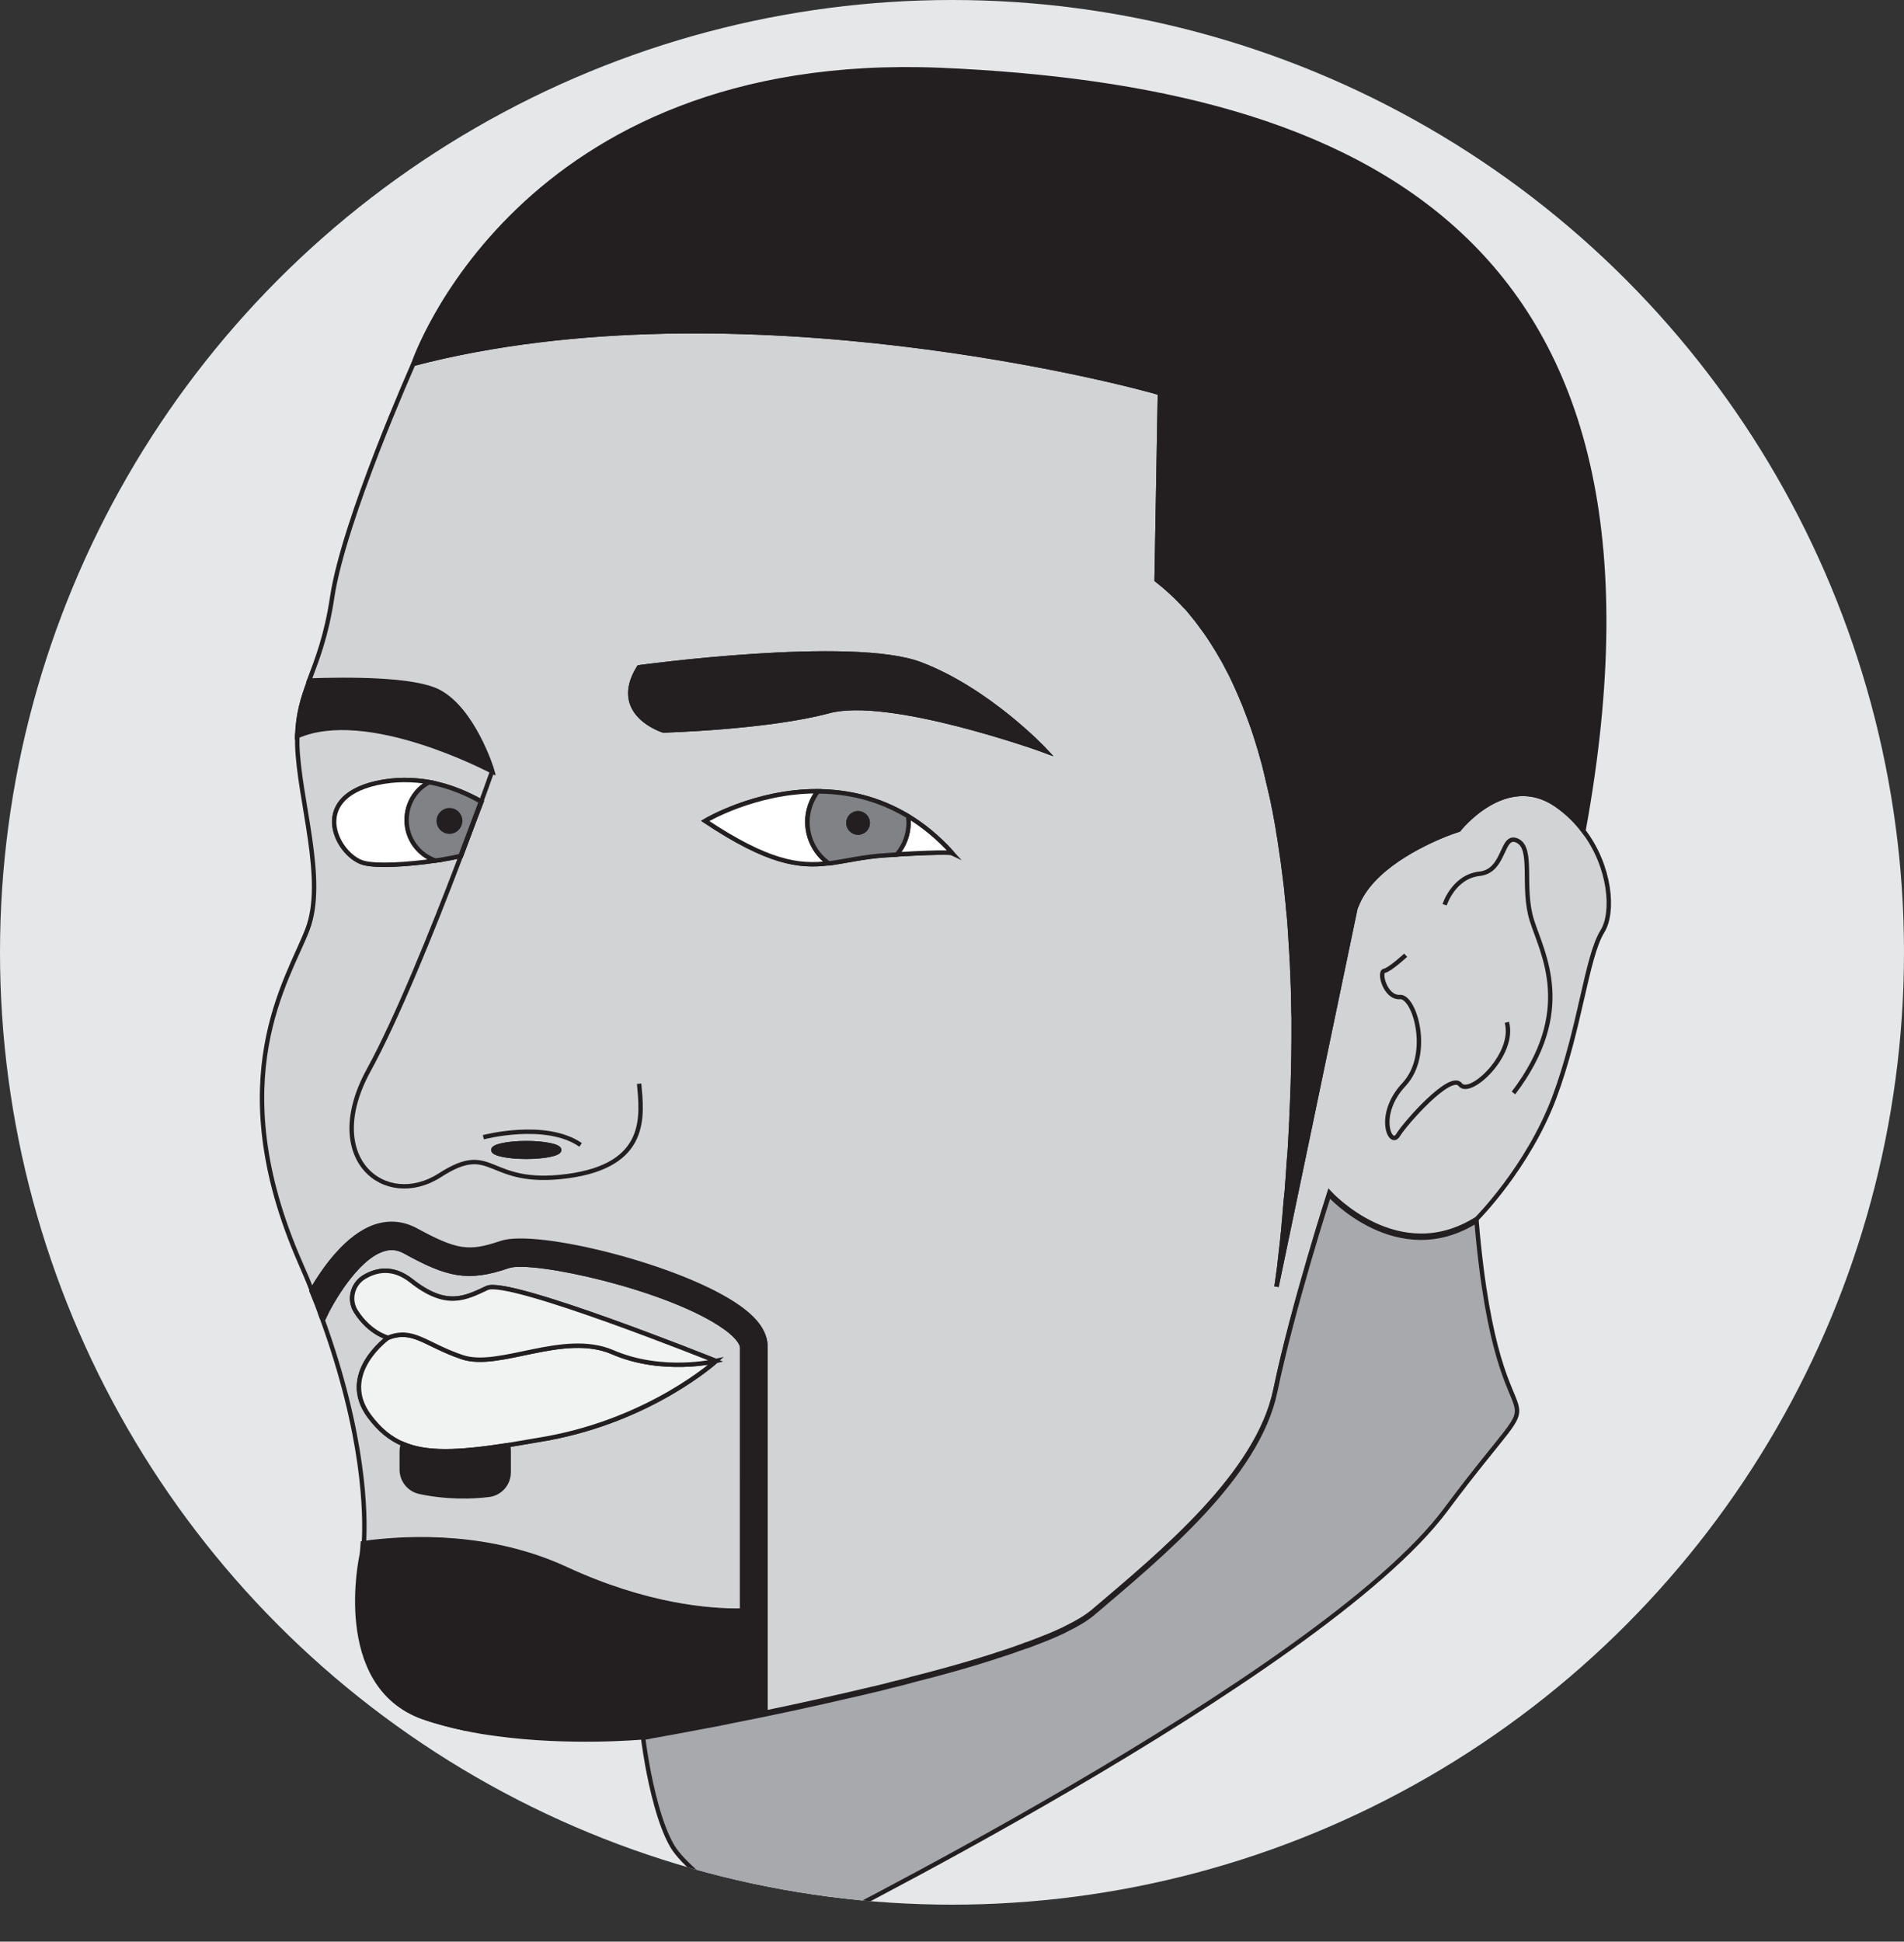 <?xml version="1.0" encoding="utf-8"?>
<!-- Generator: Adobe Illustrator 19.1.0, SVG Export Plug-In . SVG Version: 6.00 Build 0)  -->
<svg version="1.1" id="Layer_1" xmlns="http://www.w3.org/2000/svg" xmlns:xlink="http://www.w3.org/1999/xlink" x="0px" y="0px"
	 viewBox="0 0 865.4 882.2" style="enable-background:new 0 0 865.4 882.2;" xml:space="preserve">
<rect x="0" y="0" width="865.4" height="882.2" fill="#333333" stroke="none"/>
<style type="text/css">
	.st0{clip-path:url(#SVGID_2_);}
	.st1{fill:#D1D3D4;stroke:#231F20;stroke-width:2;stroke-miterlimit:10;}
	.st2{fill:#A7A9AC;stroke:#231F20;stroke-width:2;stroke-miterlimit:10;}
	.st3{fill:#231F20;stroke:#231F20;stroke-width:2;stroke-miterlimit:10;}
	.st4{fill:none;stroke:#231F20;stroke-width:2;stroke-miterlimit:10;}
	.st5{fill:#FFFFFF;stroke:#231F20;stroke-width:2;stroke-miterlimit:10;}
	.st6{fill:#808285;stroke:#231F20;stroke-width:2;stroke-miterlimit:10;}
	.st7{fill:#F1F2F2;stroke:#231F20;stroke-width:2;stroke-miterlimit:10;}
</style>
<g>
	<defs>
		<circle id="SVGID_1_" cx="432.7" cy="432.7" r="432.7"/>
	</defs>
	<use xlink:href="#SVGID_1_"  style="overflow:visible;fill:#E6E7E8;"/>
	<clipPath id="SVGID_2_">
		<use xlink:href="#SVGID_1_"  style="overflow:visible;"/>
	</clipPath>
	<g class="st0">
		<path class="st1" d="M329.6,603.1c-25.2-18-87.7-31.6-98.5-27.9c-18.6,6.4-27.7,4.1-47.1-6.6c-3.3-1.8-6.6-2.1-10.1-0.9
			c-12.1,4-23.5,23.9-26.8,31.2l-0.9-0.4c19.6,53.7,20,89.6,19.2,102.6c21.6-2.9,57.8-4,91.9,11.8c36.1,16.7,64.8,19.1,79.6,18.9
			h0.5V612.2C337.3,611.4,336.8,608.2,329.6,603.1z M248.5,653.6c-6.4,1.1-12.2,2.1-17.6,3c-22.6,3.5-37,4.1-47.7-0.5
			c-5.9-2.5-10.7-6.5-15.2-12.5c-14.6-19.4,8.4-35.8,8.4-35.8s-8.3-2-14.6-11.9c-3.4-5.3-1.7-12.4,3.8-15.7
			c5.4-3.2,12.9-4.9,21.3,1.7c15.9,12.6,24.5,8,34.5,3.3c9.9-4.6,104.1,33.2,104.1,33.2S296.2,645,248.5,653.6z M199.4,314.7
			c-11.1-5.9-41.5-5.7-58.9-5.1c-2.9,7.8-5.1,14.9-5.4,24.9c31.8-14,87.2,15.2,88.6,16C223.4,349.3,215,322.9,199.4,314.7z
			 M209.4,388.9L209.4,388.9c-0.4,0.1-0.9,0.2-1.3,0.3C208.5,389.1,209,389,209.4,388.9C209.4,388.9,209.5,388.9,209.4,388.9
			c3.7-9.6,6.8-18.1,9.3-24.7L209.4,388.9z M204.3,368.2c-2.7,0-4.9,2.2-4.9,4.9c0,2.7,2.2,4.9,4.9,4.9c2.7,0,4.9-2.2,4.9-4.9
			C209.1,370.3,206.9,368.2,204.3,368.2z M239.2,519.4c-8.3,0-15,1.4-15,3.1c0,1.7,6.7,3.1,15,3.1c8.3,0,15-1.4,15-3.1
			C254.2,520.8,247.5,519.4,239.2,519.4z M390,369.5c-2.4,0-4.4,2-4.4,4.4c0,2.4,2,4.4,4.4,4.4c2.4,0,4.4-2,4.4-4.4
			C394.4,371.5,392.4,369.5,390,369.5z M418.7,301.9c-31-11.9-128.2,1.3-128.2,1.3c-13.3,21.2,11.1,28.7,11.1,28.7
			s47.3-1.3,75.2-8.8c27.5-7.4,96.7,17.4,98.6,18.1C474.2,340,449,313.5,418.7,301.9z"/>
		<path class="st1" d="M719.7,377.5c-3.3-4.4-7.4-8.4-12.3-11.8C684.2,349.8,663,377,663,377s-2.3,0.7-5.9,2.1
			c-11,4.4-34,15.4-40.5,32.3c-0.2,0.4-0.4,0.8-0.5,1.1c-0.1,0.5-0.2,1-0.3,1.4l-35.6,170.7c0.2-1.4,0.5-3.3,0.8-5.7
			c0.1-1.1,0.3-2.3,0.5-3.6c0.1-0.4,0.1-0.7,0.1-1.1c0.2-1.6,0.4-3.4,0.6-5.3c0.2-1.7,0.4-3.5,0.6-5.3c0.1-1,0.2-2,0.3-3.1
			c0.1-0.7,0.2-1.4,0.2-2.2c0.1-0.7,0.2-1.5,0.2-2.2c0.2-1.5,0.3-3,0.4-4.5c0.1-0.7,0.2-1.5,0.2-2.3c0.2-2.4,0.4-4.8,0.7-7.4
			c0.1-0.9,0.2-1.8,0.2-2.8c0.1-0.8,0.1-1.5,0.2-2.3c0.1-1.4,0.2-2.8,0.3-4.2c0.2-3,0.4-6.2,0.7-9.4c0.1-1,0.1-2,0.2-3
			c0.1-2,0.2-4,0.3-6c0.1-1.3,0.2-2.7,0.2-4c0.1-0.8,0.1-1.6,0.1-2.5c0.1-2.2,0.2-4.4,0.3-6.6c0.1-2.6,0.2-5.3,0.3-8
			c0-1.3,0.1-2.5,0.1-3.8c0-1.3,0.1-2.7,0.1-4c0-1.6,0.1-3.3,0.1-4.9c0.1-5.1,0.1-10.4,0.1-15.8c0-1.7,0-3.3-0.1-5v-0.5
			c0-1.7-0.1-3.4-0.1-5.2c0-1.6-0.1-3.1-0.1-4.7c-0.1-2.5-0.2-5-0.3-7.6c-0.1-2.7-0.2-5.4-0.4-8.2c-0.1-1.6-0.2-3.2-0.3-4.8
			c-0.1-1.7-0.2-3.5-0.3-5.2c-0.2-3.5-0.5-7-0.9-10.5c-0.1-1.4-0.2-2.8-0.4-4.2c-0.2-1.7-0.3-3.4-0.5-5.1v-0.1
			c-0.2-1.6-0.4-3.3-0.6-4.9c-0.6-5-1.3-10.1-2.1-15.1c-0.2-1.7-0.5-3.3-0.8-5c-0.1-0.3-0.1-0.6-0.1-0.8c-0.2-1.4-0.5-2.8-0.7-4.1
			c-0.3-1.6-0.6-3.3-0.9-4.9c-0.1-0.6-0.2-1.2-0.4-1.9c-0.3-1.8-0.7-3.5-1.1-5.3c-0.9-3.9-1.8-7.7-2.7-11.5c-0.2-1-0.5-1.9-0.7-2.8
			c-2.3-8.7-5-17.1-8.2-25.1c-0.4-1.2-0.9-2.4-1.4-3.5c-0.5-1.3-1.1-2.7-1.7-4c-0.4-1-0.9-2-1.3-2.9c-0.6-1.4-1.3-2.8-1.9-4.1
			c-0.6-1.2-1.1-2.3-1.8-3.5c-0.5-0.9-0.9-1.8-1.4-2.7c-0.5-0.9-1-1.9-1.6-2.8c-0.5-0.9-1-1.8-1.5-2.6c-0.6-1-1.2-2-1.8-2.9
			c-0.4-0.7-0.8-1.3-1.2-1.9c-1.7-2.7-3.5-5.2-5.4-7.7c-0.5-0.7-1-1.3-1.5-2c-0.6-0.7-1.2-1.5-1.8-2.2c-0.4-0.5-0.8-1-1.2-1.5
			c-0.7-0.9-1.5-1.8-2.4-2.6c-0.4-0.4-0.7-0.8-1.1-1.2c-3.6-3.8-7.5-7.3-11.6-10.5l1.5-84.9c-8.8-2.9-191.1-52-339.3-13.3
			c0,0-31.6,70.8-36.9,105.9c-2.7,18.1-7,28.6-10.5,38c17.4-0.6,47.8-0.8,58.9,5.1c15.6,8.2,24,34.7,24.3,35.8
			c-1.4-0.7-56.8-30-88.6-16c0,1.3,0,2.7,0,4.1c0.7,25.2,13.3,61.7,4.6,84.2c-8.6,22.5-39.8,67.7-3.3,151.2
			c1.9,4.3,3.7,8.5,5.3,12.7c5.5-9.5,15.9-24.6,28.9-29c6.4-2.1,12.6-1.5,18.5,1.7c18.2,9.9,24,10.8,38.6,5.8
			c16-5.5,82.2,10.8,108.1,29.3c8.2,5.8,12.1,11.6,12.1,17.7v166.4c-3.9,0.8-7.7,1.6-11.4,2.3c-0.6,0.1-1.2,0.2-1.9,0.4
			c-0.4,0.1-0.7,0.1-1.1,0.2c-0.9,0.2-1.7,0.3-2.5,0.5c-2.4,0.5-4.7,0.9-6.9,1.4c-1.1,0.2-2.2,0.4-3.3,0.6
			c-10.8,2.1-19.3,3.7-24.3,4.5c-0.4,0.1-0.7,0.1-1.1,0.2c-2.4,0.5-3.7,0.7-3.7,0.7s-0.1,0-0.2,0c-0.5,0-2.2,0.2-4.7,0.3
			c-0.4,0-0.7,0-1.1,0.1c-0.2,0-0.4,0-0.6,0c-0.6,0-1.2,0.1-1.9,0.1c-0.7,0-1.4,0.1-2.1,0.1c-0.3,0-0.6,0-0.9,0c-0.3,0-0.6,0-0.8,0
			c-0.5,0-1,0-1.5,0.1c-0.4,0-0.8,0-1.1,0c-0.4,0-0.9,0-1.3,0c-0.3,0-0.6,0-0.8,0c-0.6,0-1.1,0-1.7,0c-0.8,0-1.5,0-2.3,0
			c-3.4,0-7,0-10.9,0c-0.8,0-1.6,0-2.4-0.1c-0.5,0-1,0-1.5,0c-0.5,0-1,0-1.5-0.1c-3.1-0.1-6.3-0.3-9.6-0.5c-1.7-0.1-3.5-0.2-5.3-0.4
			c-1.8-0.1-3.6-0.3-5.4-0.5c30.7,3.2,58.4,0.7,58.4,0.7s1.3-0.2,3.7-0.7c0.4-0.1,0.7-0.1,1.1-0.2c5-0.9,13.5-2.4,24.3-4.5
			c1.1-0.2,2.2-0.4,3.3-0.6c2.2-0.4,4.5-0.9,6.9-1.4c0.8-0.2,1.7-0.3,2.5-0.5c0.4-0.1,0.7-0.1,1.1-0.2c0.6-0.1,1.2-0.3,1.8-0.4
			c3.7-0.7,7.5-1.5,11.4-2.3c8.1-1.7,16.7-3.5,25.5-5.5c1.5-0.3,2.9-0.7,4.4-1c3.2-0.7,6.4-1.5,9.6-2.2c2.7-0.6,5.4-1.3,8.1-1.9
			c0.3-0.1,0.6-0.2,0.9-0.2c2.7-0.6,5.3-1.3,8-2c2.9-0.7,5.8-1.4,8.7-2.2c0.1,0,0.1,0,0.2-0.1c3.6-0.9,7.2-1.8,10.8-2.8
			c9-2.4,17.7-4.9,25.8-7.5c0.8-0.2,1.6-0.5,2.4-0.8c3.4-1.1,6.7-2.1,9.8-3.3c1.2-0.4,2.4-0.8,3.5-1.3c0.1,0,0.2-0.1,0.4-0.1
			c1-0.4,2-0.7,3-1.1c4.7-1.8,9-3.5,12.8-5.3c0.7-0.3,1.3-0.6,2-1c5.2-2.5,9.3-5,12.3-7.5c31.2-26.5,74.9-62.3,82.9-100.8
			c8-38.5,24.5-89.5,24.5-89.5s31.2,34.5,67,11.9c0,0,23.2-23.2,35.2-55c11.9-31.8,14.6-63.7,21.9-75.6
			C733.7,414.7,732.1,393.7,719.7,377.5z M209.5,388.9L209.5,388.9c-0.5,0.1-0.9,0.2-1.4,0.3c-0.8,0.2-1.6,0.3-2.4,0.5
			c-0.3,0.1-0.7,0.1-1,0.2c-0.7,0.1-1.5,0.3-2.3,0.4c-0.7,0.1-1.5,0.2-2.2,0.4c-0.7,0.1-1.5,0.2-2.2,0.3c0,0,0,0,0,0
			c-12.9,1.9-26.7,2.6-32.5,1.1c-11.9-3.1-25.7-29.2,5.7-36.3c8.6-1.9,16.8-1.7,24.1-0.4c9.7,1.8,17.8,5.5,23.6,8.8
			C216.3,370.8,213.1,379.3,209.5,388.9z M239.2,525.6c-8.3,0-15-1.4-15-3.1c0-1.7,6.7-3.1,15-3.1c8.3,0,15,1.4,15,3.1
			C254.2,524.2,247.5,525.6,239.2,525.6z M407.6,388.2c-1.5,0.1-3.1,0.2-4.8,0.3c-10.4,0.7-18.2,2.8-26.1,3.7
			c-13.6,1.7-27.6-0.2-56.2-19.2c0,0,22.6-13.6,51.1-13.5c13,0.1,27.3,3,41.1,11.3c6.8,4.1,13.6,9.6,20,16.7
			C432.8,387.6,431.3,386.9,407.6,388.2z M376.7,323.1c-27.9,7.5-75.2,8.8-75.2,8.8s-24.3-7.5-11.1-28.7c0,0,97.3-13.3,128.2-1.3
			c30.3,11.7,55.5,38.1,56.6,39.3C473.4,340.5,404.2,315.7,376.7,323.1z"/>
		<path class="st2" d="M657,686.1c-56.4,75.6-297.1,195-297.1,195s-45.1-26.5-54.4-42.4c-5.7-9.8-9.4-26.3-11.4-37.4
			c-1.2-6.9-1.8-11.7-1.8-11.7s1.3-0.2,3.7-0.7c0.3-0.1,0.7-0.1,1.1-0.2c5-0.9,13.5-2.4,24.3-4.5c1.1-0.2,2.2-0.4,3.3-0.6
			c2.2-0.4,4.5-0.9,6.9-1.4c0.8-0.2,1.7-0.3,2.5-0.5c0.4-0.1,0.7-0.1,1.1-0.2c0.6-0.1,1.2-0.3,1.9-0.4c3.7-0.7,7.5-1.5,11.4-2.3
			c8.1-1.7,16.7-3.5,25.5-5.5c1.5-0.3,2.9-0.7,4.4-1c3.2-0.7,6.4-1.5,9.6-2.2c2.7-0.6,5.4-1.3,8.1-1.9c0.3-0.1,0.6-0.2,0.9-0.2
			c2.7-0.6,5.3-1.3,8-2c2.9-0.7,5.8-1.4,8.7-2.2c0.1,0,0.1,0,0.2-0.1c3.6-0.9,7.2-1.9,10.8-2.8c9-2.4,17.7-4.9,25.8-7.5
			c0.8-0.2,1.6-0.5,2.4-0.8c3.4-1.1,6.7-2.1,9.8-3.3c1.2-0.4,2.4-0.8,3.5-1.2c0.1,0,0.2-0.1,0.4-0.1c1-0.4,2-0.7,3-1.1
			c4.7-1.8,9-3.5,12.8-5.3c0.7-0.3,1.4-0.6,2-1c5.2-2.5,9.3-5,12.3-7.5c31.2-26.5,74.9-62.3,82.9-100.8c8-38.5,24.5-89.5,24.5-89.5
			s31.2,34.5,67,11.9C681.5,678.1,713.4,610.5,657,686.1z"/>
		<path class="st3" d="M719.7,377.5c-3.3-4.4-7.4-8.4-12.3-11.8C684.2,349.8,663,377,663,377s-2.3,0.7-5.9,2.1
			c-11,4.4-34,15.4-40.5,32.3c-0.2,0.4-0.4,0.8-0.5,1.1c-0.1,0.5-0.2,1-0.3,1.4l-35.6,170.7c0.2-1.4,0.5-3.3,0.8-5.7
			c0.2-1.1,0.3-2.3,0.5-3.6c0.1-0.4,0.1-0.7,0.1-1.1c0.2-1.6,0.4-3.4,0.6-5.3c0.2-1.7,0.4-3.5,0.6-5.3c0.1-1,0.2-2,0.3-3.1
			c0.1-0.7,0.2-1.4,0.2-2.2c0.1-0.7,0.2-1.5,0.2-2.2c0.2-1.5,0.3-3,0.4-4.5c0.1-0.7,0.2-1.5,0.2-2.3c0.2-2.4,0.4-4.8,0.7-7.4
			c0.1-0.9,0.2-1.8,0.2-2.8c0.1-0.8,0.1-1.5,0.2-2.3c0.1-1.4,0.2-2.8,0.3-4.2c0.2-3,0.4-6.2,0.7-9.4c0.1-1,0.1-2,0.2-3
			c0.1-2,0.2-4,0.3-6c0.1-1.3,0.2-2.7,0.2-4c0.1-0.8,0.1-1.6,0.1-2.5c0.1-2.2,0.2-4.4,0.3-6.6c0.1-2.6,0.2-5.3,0.3-8
			c0-1.3,0.1-2.5,0.1-3.8c0-1.3,0.1-2.7,0.1-4c0-1.6,0.1-3.3,0.1-4.9c0.1-5.1,0.1-10.4,0.1-15.8c0-1.7,0-3.3-0.1-5v-0.5
			c0-1.7-0.1-3.4-0.1-5.2c0-1.6-0.1-3.1-0.1-4.7c-0.1-2.5-0.2-5-0.3-7.6c-0.1-2.7-0.2-5.4-0.4-8.2c-0.1-1.6-0.2-3.2-0.3-4.8
			c-0.1-1.7-0.2-3.5-0.3-5.2c-0.2-3.5-0.5-7-0.9-10.5c-0.1-1.4-0.2-2.8-0.4-4.2c-0.2-1.7-0.3-3.4-0.5-5.1v-0.1
			c-0.2-1.6-0.4-3.3-0.6-4.9c-0.6-5-1.3-10.1-2.1-15.1c-0.2-1.7-0.5-3.3-0.8-5c-0.1-0.3-0.1-0.6-0.1-0.8c-0.2-1.4-0.5-2.8-0.7-4.1
			c-0.3-1.6-0.6-3.3-0.9-4.9c-0.1-0.6-0.2-1.2-0.4-1.9c-0.3-1.8-0.7-3.5-1.1-5.3c-0.9-3.9-1.8-7.7-2.7-11.5c-0.2-1-0.5-1.9-0.7-2.8
			c-2.3-8.7-5-17.1-8.2-25.1c-0.4-1.2-0.9-2.4-1.4-3.5c-0.5-1.3-1.1-2.7-1.7-4c-0.4-1-0.9-2-1.3-2.9c-0.6-1.4-1.3-2.8-1.9-4.1
			c-0.6-1.2-1.1-2.3-1.8-3.5c-0.5-0.9-0.9-1.8-1.4-2.7c-0.5-0.9-1-1.9-1.6-2.8c-0.5-0.9-1-1.8-1.5-2.6c-0.6-1-1.2-2-1.8-2.9
			c-0.4-0.7-0.8-1.3-1.2-1.9c-1.7-2.7-3.5-5.2-5.4-7.7c-0.5-0.7-1-1.3-1.5-2c-0.6-0.7-1.2-1.5-1.8-2.2c-0.4-0.5-0.8-1-1.2-1.5
			c-0.7-0.9-1.5-1.8-2.4-2.6c-0.4-0.4-0.7-0.8-1.1-1.2c-3.6-3.8-7.5-7.3-11.6-10.5l1.5-84.9c-8.8-2.9-191.1-52-339.3-13.3
			c0,0,47.3-141.5,239.6-133.5C617.8,40,769.1,107.6,719.7,377.5z"/>
		<path class="st3" d="M223.7,350.5c-1.4-0.7-56.8-30-88.6-16c0.3-10,2.5-17.1,5.4-24.9c17.4-0.6,47.8-0.8,58.9,5.1
			C215,322.9,223.4,349.3,223.7,350.5z"/>
		<path class="st3" d="M475.3,341.2c-1.9-0.7-71.1-25.5-98.6-18.1c-27.9,7.5-75.2,8.8-75.2,8.8s-24.3-7.5-11.1-28.7
			c0,0,97.3-13.3,128.2-1.3C449,313.5,474.2,340,475.3,341.2z"/>
		<path class="st3" d="M209.1,373c0,2.7-2.2,4.9-4.9,4.9c-2.7,0-4.9-2.2-4.9-4.9c0-2.7,2.2-4.9,4.9-4.9
			C206.9,368.2,209.1,370.3,209.1,373z"/>
		<path class="st4" d="M209.1,373c0,2.7-2.2,4.9-4.9,4.9c-2.7,0-4.9-2.2-4.9-4.9c0-2.7,2.2-4.9,4.9-4.9
			C206.9,368.2,209.1,370.3,209.1,373z"/>
		<path class="st4" d="M218.7,364.2c-2.4,6.6-5.6,15.1-9.2,24.7c0,0,0,0,0,0c-0.4,0.1-0.9,0.2-1.3,0.3c0.4-0.1,0.9-0.2,1.3-0.3h0
			L218.7,364.2z"/>
		<path class="st5" d="M197.9,391c-12.9,1.9-26.7,2.6-32.5,1.1c-11.9-3.1-25.7-29.2,5.7-36.3c8.6-1.9,16.8-1.7,24.1-0.4
			c-6.2,3.2-10.3,9.7-10.3,17.2C184.8,381.1,190.3,388.3,197.9,391z"/>
		<path class="st4" d="M209.1,373c0,2.7-2.2,4.9-4.9,4.9c-2.7,0-4.9-2.2-4.9-4.9c0-2.7,2.2-4.9,4.9-4.9
			C206.9,368.2,209.1,370.3,209.1,373z"/>
		<path class="st4" d="M218.7,364.2c-2.4,6.6-5.6,15.1-9.2,24.7c0,0,0,0,0,0c-0.4,0.1-0.9,0.2-1.3,0.3c0.4-0.1,0.9-0.2,1.3-0.3h0
			L218.7,364.2z"/>
		<path class="st6" d="M195.1,355.4c-6.2,3.2-10.3,9.7-10.3,17.2c0,8.5,5.5,15.8,13.1,18.4c0,0,0,0,0,0c0.8-0.1,1.5-0.2,2.2-0.3
			c0.7-0.1,1.5-0.2,2.2-0.4c0.8-0.1,1.5-0.3,2.3-0.4c0.4-0.1,0.7-0.1,1-0.2c0.8-0.2,1.6-0.3,2.4-0.5c0.4-0.1,0.9-0.2,1.3-0.3h0
			l9.3-24.7C213,361,204.8,357.2,195.1,355.4z M204.3,377.9c-2.7,0-4.9-2.2-4.9-4.9c0-2.7,2.2-4.9,4.9-4.9c2.7,0,4.9,2.2,4.9,4.9
			C209.1,375.7,206.9,377.9,204.3,377.9z"/>
		<path class="st4" d="M290.5,492.4c1.3,14.6,4.4,37.1-32.7,42c-37.1,4.9-33.2-16.3-57.9-0.4c-24.8,15.9-54.4-7.5-32.3-47.8
			c12.6-22.9,29.1-63.7,40.9-94.7l1-2.7v0"/>
		<path class="st4" d="M218.7,364.2l1.2-3.2c2.4-6.6,3.8-10.6,3.8-10.6"/>
		<path class="st4" d="M219.7,516.7c0,0,28.3-7.5,44.2,3.5"/>
		<path class="st3" d="M254.2,522.5c0,1.7-6.7,3.1-15,3.1c-8.3,0-15-1.4-15-3.1c0-1.7,6.7-3.1,15-3.1
			C247.5,519.4,254.2,520.8,254.2,522.5z"/>
		<path class="st5" d="M376.7,392.2c-13.6,1.7-27.6-0.2-56.2-19.2c0,0,22.6-13.6,51.1-13.5c-2.9,3.9-4.7,8.7-4.7,13.9
			C367,381.2,370.8,388.1,376.7,392.2z"/>
		<path class="st4" d="M394.4,373.9c0,2.4-2,4.4-4.4,4.4c-2.4,0-4.4-2-4.4-4.4c0-2.4,2-4.4,4.4-4.4
			C392.4,369.5,394.4,371.5,394.4,373.9z"/>
		<path class="st5" d="M432.8,387.6c0,0-1.6-0.8-25.3,0.6c3.4-4,5.4-9.1,5.4-14.7c0-0.9-0.1-1.7-0.1-2.6
			C419.6,375,426.4,380.5,432.8,387.6z"/>
		<path class="st3" d="M394.4,373.9c0,2.4-2,4.4-4.4,4.4c-2.4,0-4.4-2-4.4-4.4c0-2.4,2-4.4,4.4-4.4
			C392.4,369.5,394.4,371.5,394.4,373.9z"/>
		<path class="st6" d="M412.8,370.9c-13.9-8.4-28.1-11.3-41.1-11.3c-2.9,3.9-4.7,8.7-4.7,13.9c0,7.7,3.8,14.6,9.7,18.8
			c7.9-1,15.7-3.1,26.1-3.7c1.7-0.1,3.3-0.2,4.8-0.3c3.4-4,5.4-9.1,5.4-14.7C412.9,372.6,412.9,371.8,412.8,370.9z M390,378.3
			c-2.4,0-4.4-2-4.4-4.4c0-2.4,2-4.4,4.4-4.4c2.4,0,4.4,2,4.4,4.4C394.4,376.4,392.4,378.3,390,378.3z"/>
		<path class="st4" d="M394.4,373.9c0,2.4-2,4.4-4.4,4.4c-2.4,0-4.4-2-4.4-4.4c0-2.4,2-4.4,4.4-4.4
			C392.4,369.5,394.4,371.5,394.4,373.9z"/>
		<path class="st7" d="M325.4,618.4c0,0-29.2,26.5-76.9,35.2c-6.4,1.1-12.2,2.1-17.6,3c-22.6,3.5-37,4.1-47.7-0.5
			c-5.9-2.5-10.7-6.5-15.2-12.5c-14.6-19.4,8.4-35.8,8.4-35.8c11.5-4.4,16.8,3.1,33.6,8.8c16.8,5.8,46-11.9,68.5-2.2
			C301.1,624.2,325.4,618.4,325.4,618.4z"/>
		<path class="st7" d="M325.4,618.4c0,0-24.3,5.8-46.9-4c-22.5-9.7-51.7,8-68.5,2.2c-16.8-5.7-22.1-13.3-33.6-8.8
			c0,0-8.3-2-14.6-11.9c-3.4-5.3-1.7-12.4,3.8-15.7c5.4-3.2,12.9-4.9,21.3,1.7c15.9,12.6,24.5,8,34.5,3.3
			C231.2,580.6,325.4,618.4,325.4,618.4z"/>
		<path class="st3" d="M347.9,612.2v166.4c-3.9,0.8-7.7,1.6-11.4,2.3c-0.6,0.1-1.2,0.2-1.9,0.4c-0.4,0.1-0.7,0.1-1.1,0.2
			c-0.8,0.2-1.7,0.3-2.5,0.5c-2.4,0.5-4.7,0.9-6.9,1.4c-1.1,0.2-2.2,0.5-3.3,0.6c-10.8,2.1-19.3,3.7-24.3,4.5
			c-0.4,0.1-0.7,0.1-1.1,0.2c-2.4,0.5-3.7,0.7-3.7,0.7s-32.6,3-66.1-1.6c-4.7-0.6-9.5-1.4-14.2-2.4c-6.4-1.4-12.8-3-18.7-5.1
			c-41.1-14.6-27.9-73.6-27.9-73.6s0.3-1.8,0.5-5.3v-0.1c21.6-2.9,57.8-4,91.9,11.8c36.1,16.7,64.8,19.1,79.6,18.9h0.5V612.2
			c0-0.8-0.6-4-7.7-9.1c-25.2-18-87.7-31.6-98.5-27.9c-18.6,6.4-27.7,4.1-47.1-6.6c-3.3-1.8-6.6-2.1-10.1-0.9
			c-12.1,4-23.5,23.9-26.8,31.2l-0.9-0.4c-1.4-3.9-2.9-7.8-4.6-11.9c5.5-9.5,15.9-24.6,28.9-29c6.4-2.1,12.6-1.5,18.5,1.7
			c18.2,9.9,24,10.8,38.6,5.8c16-5.5,82.2,10.9,108.1,29.3C344,600.4,347.9,606.1,347.9,612.2z"/>
		<path class="st4" d="M211.5,785.4c-6.6-1.4-13.1-3.1-19.2-5.2c-41.1-14.6-27.9-73.6-27.9-73.6s0.3-1.8,0.5-5.3
			c0.2,0,0.3,0,0.5-0.1v0.1c-0.2,3.5-0.5,5.3-0.5,5.3s-13.3,59,27.9,73.6C198.7,782.4,205,784,211.5,785.4z"/>
		<path class="st3" d="M231.2,659.1v9.8c0,5.3-3.9,9.7-9.1,10.3c-13.4,1.6-24.5,0.1-31.5-1.4c-4.7-1.1-8-5.3-8-10.1v-8.1
			c0-1.2,0.2-2.4,0.6-3.5c10.7,4.6,25.1,4,47.7,0.5C231.1,657.4,231.2,658.2,231.2,659.1z"/>
		<path class="st4" d="M638.9,434c0,0-7.1,6.6-9.7,7.1c-2.7,0.4,0.4,12.4,7.1,11.9s14.6,26.1,1.8,39.8c-12.8,13.7-6.2,28.7-2.7,23
			c3.5-5.7,23.9-28.7,28.3-23s25.2-13.7,21.2-28.3"/>
		<path class="st4" d="M656.6,411.1c0,0,4-12.8,15.9-14.1c11.9-1.3,9.7-18.6,17.2-15s1.8,21.2,6.6,36.3s19.9,41.1-8.4,78.3"/>
	</g>
</g>
</svg>
